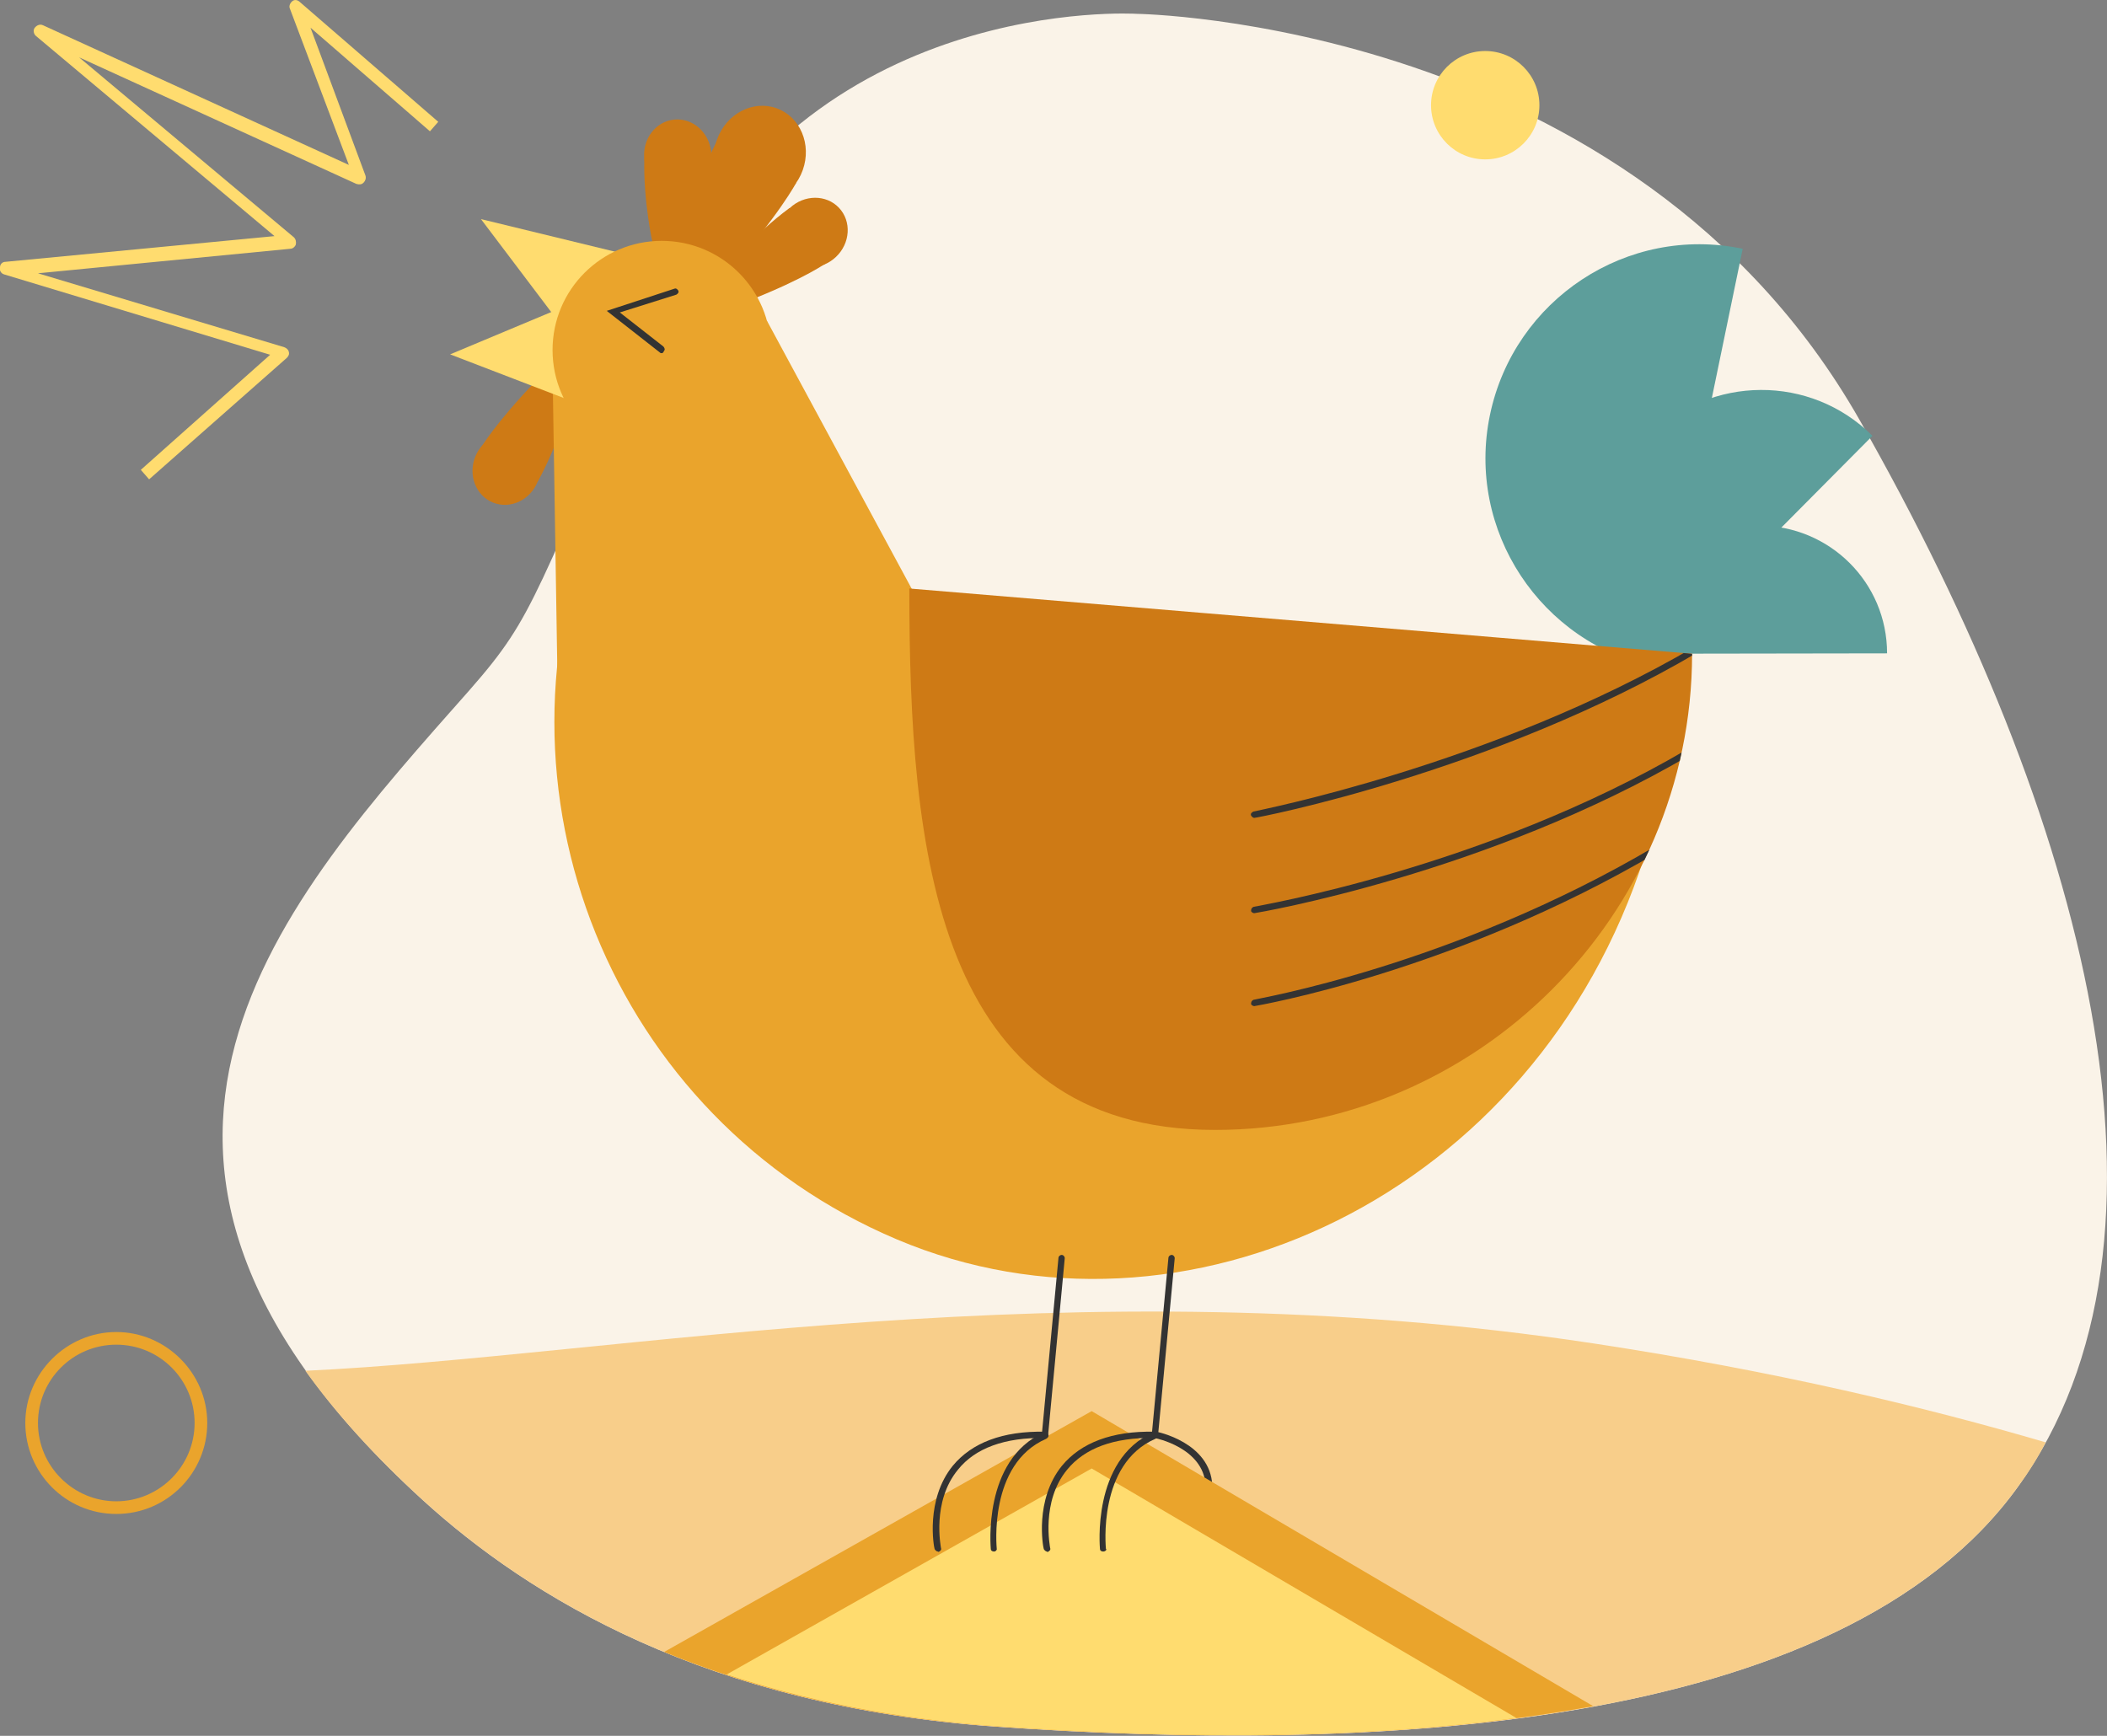 <?xml version="1.0" encoding="utf-8"?>
<!-- Generator: Adobe Illustrator 24.0.1, SVG Export Plug-In . SVG Version: 6.00 Build 0)  -->
<svg version="1.1" id="Capa_1" xmlns="http://www.w3.org/2000/svg" xmlns:xlink="http://www.w3.org/1999/xlink" x="0px" y="0px"
	 viewBox="0 0 532.7 438.9" style="enable-background:new 0 0 532.7 438.9;" xml:space="preserve">
<rect x="0" y="0" width="532.7" height="438.9" fill="#808080" stroke="none"/>
<style type="text/css">
	.st0{fill:#FAF3E8;}
	.st1{fill:#F8CE8A;}
	.st2{fill:#333333;}
	.st3{fill:none;}
	.st4{fill:#CE7A15;}
	.st5{fill:#5D9E9B;}
	.st6{fill:#EAA42C;}
	.st7{fill:#FFDC6F;}
	.st8{clip-path:url(#SVGID_2_);}
	.st9{clip-path:url(#SVGID_4_);}
	.st10{clip-path:url(#SVGID_6_);}
</style>
<g>
	<g>
		<path class="st0" d="M118.7,174.5c-46.8,53-107.3,117.6-11.8,204.8c26.8,24.4,71.6,52.1,145.2,57.3c92.3,6.5,212.9,2.1,258.1-60.7
			s17.4-168.8-40.1-269.8S287.4,3.5,287.4,3.5S203.8-1.8,169,74.9S136.1,154.7,118.7,174.5z"/>
	</g>
	<g>
		<path class="st1" d="M403,339.7c-132.4-20.1-246.8,3.2-325.8,6.9c7.5,10.5,17.3,21.4,29.7,32.7c26.8,24.4,71.6,52.1,145.2,57.3
			c92.3,6.5,212.9,2.1,258.1-60.7c2.6-3.5,5-7.3,7-11.2C486.9,355.8,449,346.7,403,339.7z"/>
	</g>
	<g>
		<path class="st2" d="M305.6,376.4c-0.5,0-0.8-0.3-0.8-0.8c-0.5-9.6-12.8-12-12.9-12c-0.5-0.2-0.6-0.5-0.6-1c0-0.5,0.5-0.6,1-0.6
			c0.2,0,13.7,2.7,14.2,13.6C306.4,376,306.1,376.3,305.6,376.4L305.6,376.4z"/>
	</g>
	<g>
		<path class="st3" d="M118.7,174.5c-46.8,53-107.3,117.6-11.8,204.8c26.8,24.4,71.6,52.1,145.2,57.3c92.3,6.5,212.9,2.1,258.1-60.7
			s17.4-168.8-40.1-269.8S287.4,3.5,287.4,3.5S203.8-1.8,169,74.9S136.1,154.7,118.7,174.5z"/>
	</g>
	<g>
		<g>
			
				<ellipse transform="matrix(0.337 -0.942 0.942 0.337 90.454 206.892)" class="st4" cx="192.1" cy="39.2" rx="12.5" ry="11.5"/>
		</g>
		<g>
			<path class="st4" d="M171.4,63.1c0,0,3.4-14.4,9.9-27.6l20,10.7c0,0-4.2,8.1-17.9,23.6L171.4,63.1z"/>
		</g>
	</g>
	<g>
		<g>
			<ellipse transform="matrix(0.727 -0.687 0.687 0.727 15.847 157.23)" class="st4" cx="205.4" cy="58.7" rx="9.1" ry="8.5"/>
		</g>
		<g>
			<path class="st4" d="M183.9,67.5c0,0,7-8.5,15.7-14.9l9.6,13.7c0,0-5.4,4-19.6,9.6L183.9,67.5z"/>
		</g>
	</g>
	<g>
		<g>
			
				<ellipse transform="matrix(0.995 -9.627941e-02 9.627941e-02 0.995 -2.984 16.689)" class="st4" cx="171.4" cy="39.3" rx="8.5" ry="9.1"/>
		</g>
		<g>
			<path class="st4" d="M165,61.5c0,0-2.4-10.7-2.1-21.6l16.6,0.8c0,0-0.3,6.7-4.5,21.4L165,61.5z"/>
		</g>
	</g>
	<g>
		<path class="st5" d="M417.1,166.9c-15.7-15.5-15.8-40.9-0.2-56.5s40.9-15.8,56.5-0.2L417.1,166.9z"/>
	</g>
	<g>
		<path class="st5" d="M412.4,165.3c0-17.9,14.4-32.4,32.3-32.4s32.4,14.4,32.4,32.3L412.4,165.3z"/>
	</g>
	<g>
		<path class="st5" d="M418.7,168.8c-29.2-6.1-48.1-34.7-42-63.9c6.1-29.2,34.7-48.1,63.9-42L418.7,168.8z"/>
	</g>
	<g>
		<g>
			
				<ellipse transform="matrix(0.374 -0.927 0.927 0.374 -29.808 193.028)" class="st4" cx="128.1" cy="118.6" rx="9.1" ry="8.5"/>
		</g>
		<g>
			<path class="st4" d="M144.1,101.7c0,0-2.9,10.5-8.1,20l-14.4-8.5c0,0,3.4-5.9,13.9-16.9L144.1,101.7z"/>
		</g>
	</g>
	<g>
		<path class="st6" d="M29.4,382.8c-12.8,0-23-10.4-23-23c0-12.6,10.4-23,23-23s23,10.4,23,23C52.4,372.4,42.2,382.8,29.4,382.8z
			 M29.4,340c-11,0-19.8,8.9-19.8,19.8s8.9,19.8,19.8,19.8s19.8-8.9,19.8-19.8S40.4,340,29.4,340z"/>
	</g>
	<g>
		<circle class="st7" cx="375.5" cy="26.6" r="13.7"/>
	</g>
	<g>
		<path class="st6" d="M415.8,216.4c-27.5,86.1-116.8,127.5-189,97c-72.2-30.5-105.9-113.9-75.4-186.1"/>
	</g>
	<g>
		<polygon class="st6" points="239,164.6 140.9,169 139.6,87.5 193.9,81.1 		"/>
	</g>
	<g>
		<polygon class="st7" points="121.6,55.4 157.8,64.2 151.3,94.7 		"/>
	</g>
	<g>
		<polygon class="st7" points="113.8,89.6 146.3,76 149.2,103.2 		"/>
	</g>
	<g>
		<circle class="st6" cx="167.3" cy="88.5" r="27.6"/>
	</g>
	<g>
		<path class="st7" d="M37.7,121.2l-2.1-2.4l32.7-29.1L1.1,69.4c-0.8-0.2-1.3-1-1.1-1.8c0-0.8,0.6-1.4,1.4-1.4l68-6.5L9.1,9.1
			C8.5,8.6,8.3,7.6,8.8,7c0.5-0.6,1.3-1,2.1-0.6l77.3,35.3L73.3,2.2c-0.3-0.6,0-1.4,0.6-1.9s1.4-0.3,1.9,0.2l35,30.3l-2.1,2.4
			L78.5,7l13.9,37.4c0.2,0.6,0,1.3-0.5,1.8c-0.5,0.5-1.1,0.5-1.8,0.3L20,14.5L74.3,60c0.5,0.5,0.6,1.1,0.5,1.8
			c-0.2,0.6-0.8,1.1-1.4,1.1L9.6,69.1l62.3,18.7c0.5,0.2,1,0.6,1.1,1.1c0.2,0.6,0,1.1-0.5,1.6L37.7,121.2z"/>
	</g>
	<g>
		<path class="st2" d="M167.3,89.3c-0.2,0-0.3,0-0.5-0.2l-13.4-10.5l17.1-5.6c0.5-0.2,0.8,0.2,1,0.5c0.2,0.5-0.2,0.8-0.5,1L156.7,79
			l11,8.6c0.3,0.3,0.5,0.8,0.2,1.1C167.7,89.1,167.6,89.3,167.3,89.3z"/>
	</g>
	<g>
		<path class="st4" d="M427.8,165.3c0,66.1-54.5,120.4-120.6,120.4c-70.9,0-77.3-70.8-77.3-136.9"/>
	</g>
	<g>
		<g>
			<defs>
				<path id="SVGID_1_" d="M427.8,165.3c0,66.1-54.5,120.4-120.6,120.4c-70.9,0-77.3-70.8-77.3-136.9"/>
			</defs>
			<clipPath id="SVGID_2_">
				<use xlink:href="#SVGID_1_"  style="overflow:visible;"/>
			</clipPath>
			<g class="st8">
				<path class="st2" d="M317.1,254.4c-0.3,0-0.8-0.3-0.8-0.6c0-0.5,0.2-0.8,0.6-1s50.2-8.5,101.4-38.7c0.3-0.2,0.8-0.2,1.1,0.3
					c0.2,0.3,0.2,0.8-0.3,1.1C367.7,245.8,317.7,254.3,317.1,254.4C317.2,254.4,317.2,254.4,317.1,254.4z"/>
			</g>
		</g>
		<g>
			<defs>
				<path id="SVGID_3_" d="M427.8,165.3c0,66.1-54.5,120.4-120.6,120.4c-70.9,0-77.3-70.8-77.3-136.9"/>
			</defs>
			<clipPath id="SVGID_4_">
				<use xlink:href="#SVGID_3_"  style="overflow:visible;"/>
			</clipPath>
			<g class="st9">
				<path class="st2" d="M317.1,230.9c-0.3,0-0.8-0.3-0.8-0.6c0-0.5,0.2-0.8,0.6-1c0.6-0.2,58.3-9.7,109.6-39.8
					c0.3-0.2,0.8-0.2,1.1,0.3c0.2,0.3,0.2,0.8-0.3,1.1C375.9,221,317.9,230.8,317.1,230.9C317.2,230.9,317.2,230.9,317.1,230.9z"/>
			</g>
		</g>
		<g>
			<defs>
				<path id="SVGID_5_" d="M427.8,165.3c0,66.1-54.5,120.4-120.6,120.4c-70.9,0-77.3-70.8-77.3-136.9"/>
			</defs>
			<clipPath id="SVGID_6_">
				<use xlink:href="#SVGID_5_"  style="overflow:visible;"/>
			</clipPath>
			<g class="st10">
				<path class="st2" d="M317.1,206.8c-0.3,0-0.6-0.3-0.8-0.6c-0.2-0.5,0.2-0.8,0.6-1c0.6-0.2,60.4-11.7,111.6-41.7
					c0.3-0.2,0.8-0.2,1.1,0.3c0.2,0.3,0.2,0.8-0.3,1.1C377.9,195.2,317.9,206.8,317.1,206.8C317.2,206.8,317.2,206.8,317.1,206.8z"
					/>
			</g>
		</g>
	</g>
	<g>
		<path class="st2" d="M264.2,363.5L264.2,363.5c-0.5,0-0.8-0.5-0.8-0.8l4.2-44.6c0-0.5,0.5-0.8,0.8-0.8c0.5,0,0.8,0.5,0.8,0.8
			l-4.2,44.6C265,363.3,264.7,363.5,264.2,363.5z"/>
	</g>
	<g>
		<path class="st2" d="M292,363.5C291.8,363.5,291.8,363.5,292,363.5c-0.5,0-0.8-0.5-0.8-0.8l4.2-44.6c0-0.5,0.5-0.8,0.8-0.8
			c0.5,0,0.8,0.5,0.8,0.8l-4.2,44.6C292.6,363.3,292.3,363.5,292,363.5z"/>
	</g>
	<g>
		<path class="st6" d="M276,356.8l-108.1,60.9c22.7,9.3,50.3,16.5,84,18.8c47.4,3.4,102.5,3.8,150.9-5.1L276,356.8z"/>
	</g>
	<g>
		<path class="st7" d="M276,371.3l-92.3,52.1c19.5,6.4,42,11.2,68.4,13.1c41.2,2.9,88,3.7,131.3-2.1L276,371.3z"/>
	</g>
	<g>
		<path class="st2" d="M237.1,392.3c-0.3,0-0.6-0.3-0.8-0.6c-0.2-0.5-2.4-12.5,4.6-21.1c4.8-5.8,12.6-8.8,23.3-8.6
			c0.5,0,0.8,0.3,0.8,0.8s-0.5,0.8-0.8,0.8c-10.2-0.2-17.7,2.6-22,8c-6.7,8.1-4.3,19.6-4.3,19.8c0.2,0.5-0.2,0.8-0.6,1
			C237.1,392.3,237.1,392.3,237.1,392.3z"/>
	</g>
	<g>
		<path class="st2" d="M251.3,392.3c-0.5,0-0.8-0.3-0.8-0.6c0-0.2-2.2-22.5,13.4-29.5c0.5-0.2,0.8,0,1.1,0.5c0.2,0.5,0,0.8-0.5,1.1
			c-14.7,6.4-12.5,27.6-12.5,27.8C252.1,391.8,251.8,392.3,251.3,392.3L251.3,392.3z"/>
	</g>
	<g>
		<path class="st2" d="M278.9,392.3c-0.5,0-0.8-0.3-0.8-0.6c0-0.2-2.2-22.5,13.4-29.5c0.5-0.2,0.8,0,1.1,0.5c0.3,0.5,0,0.8-0.5,1.1
			c-14.7,6.4-12.5,27.6-12.5,27.8C279.9,391.8,279.5,392.3,278.9,392.3C279.1,392.3,279.1,392.3,278.9,392.3z"/>
	</g>
	<g>
		<path class="st2" d="M264.7,392.3c-0.3,0-0.6-0.3-0.8-0.6c-0.2-0.5-2.4-12.5,4.6-21.1c4.8-5.8,12.6-8.8,23.3-8.6
			c0.5,0,0.8,0.3,0.8,0.8s-0.3,0.8-0.8,0.8c-10.2-0.2-17.6,2.6-22,8c-6.7,8.1-4.3,19.6-4.3,19.8c0.2,0.5-0.2,0.8-0.6,1H264.7z"/>
	</g>
</g>
</svg>
